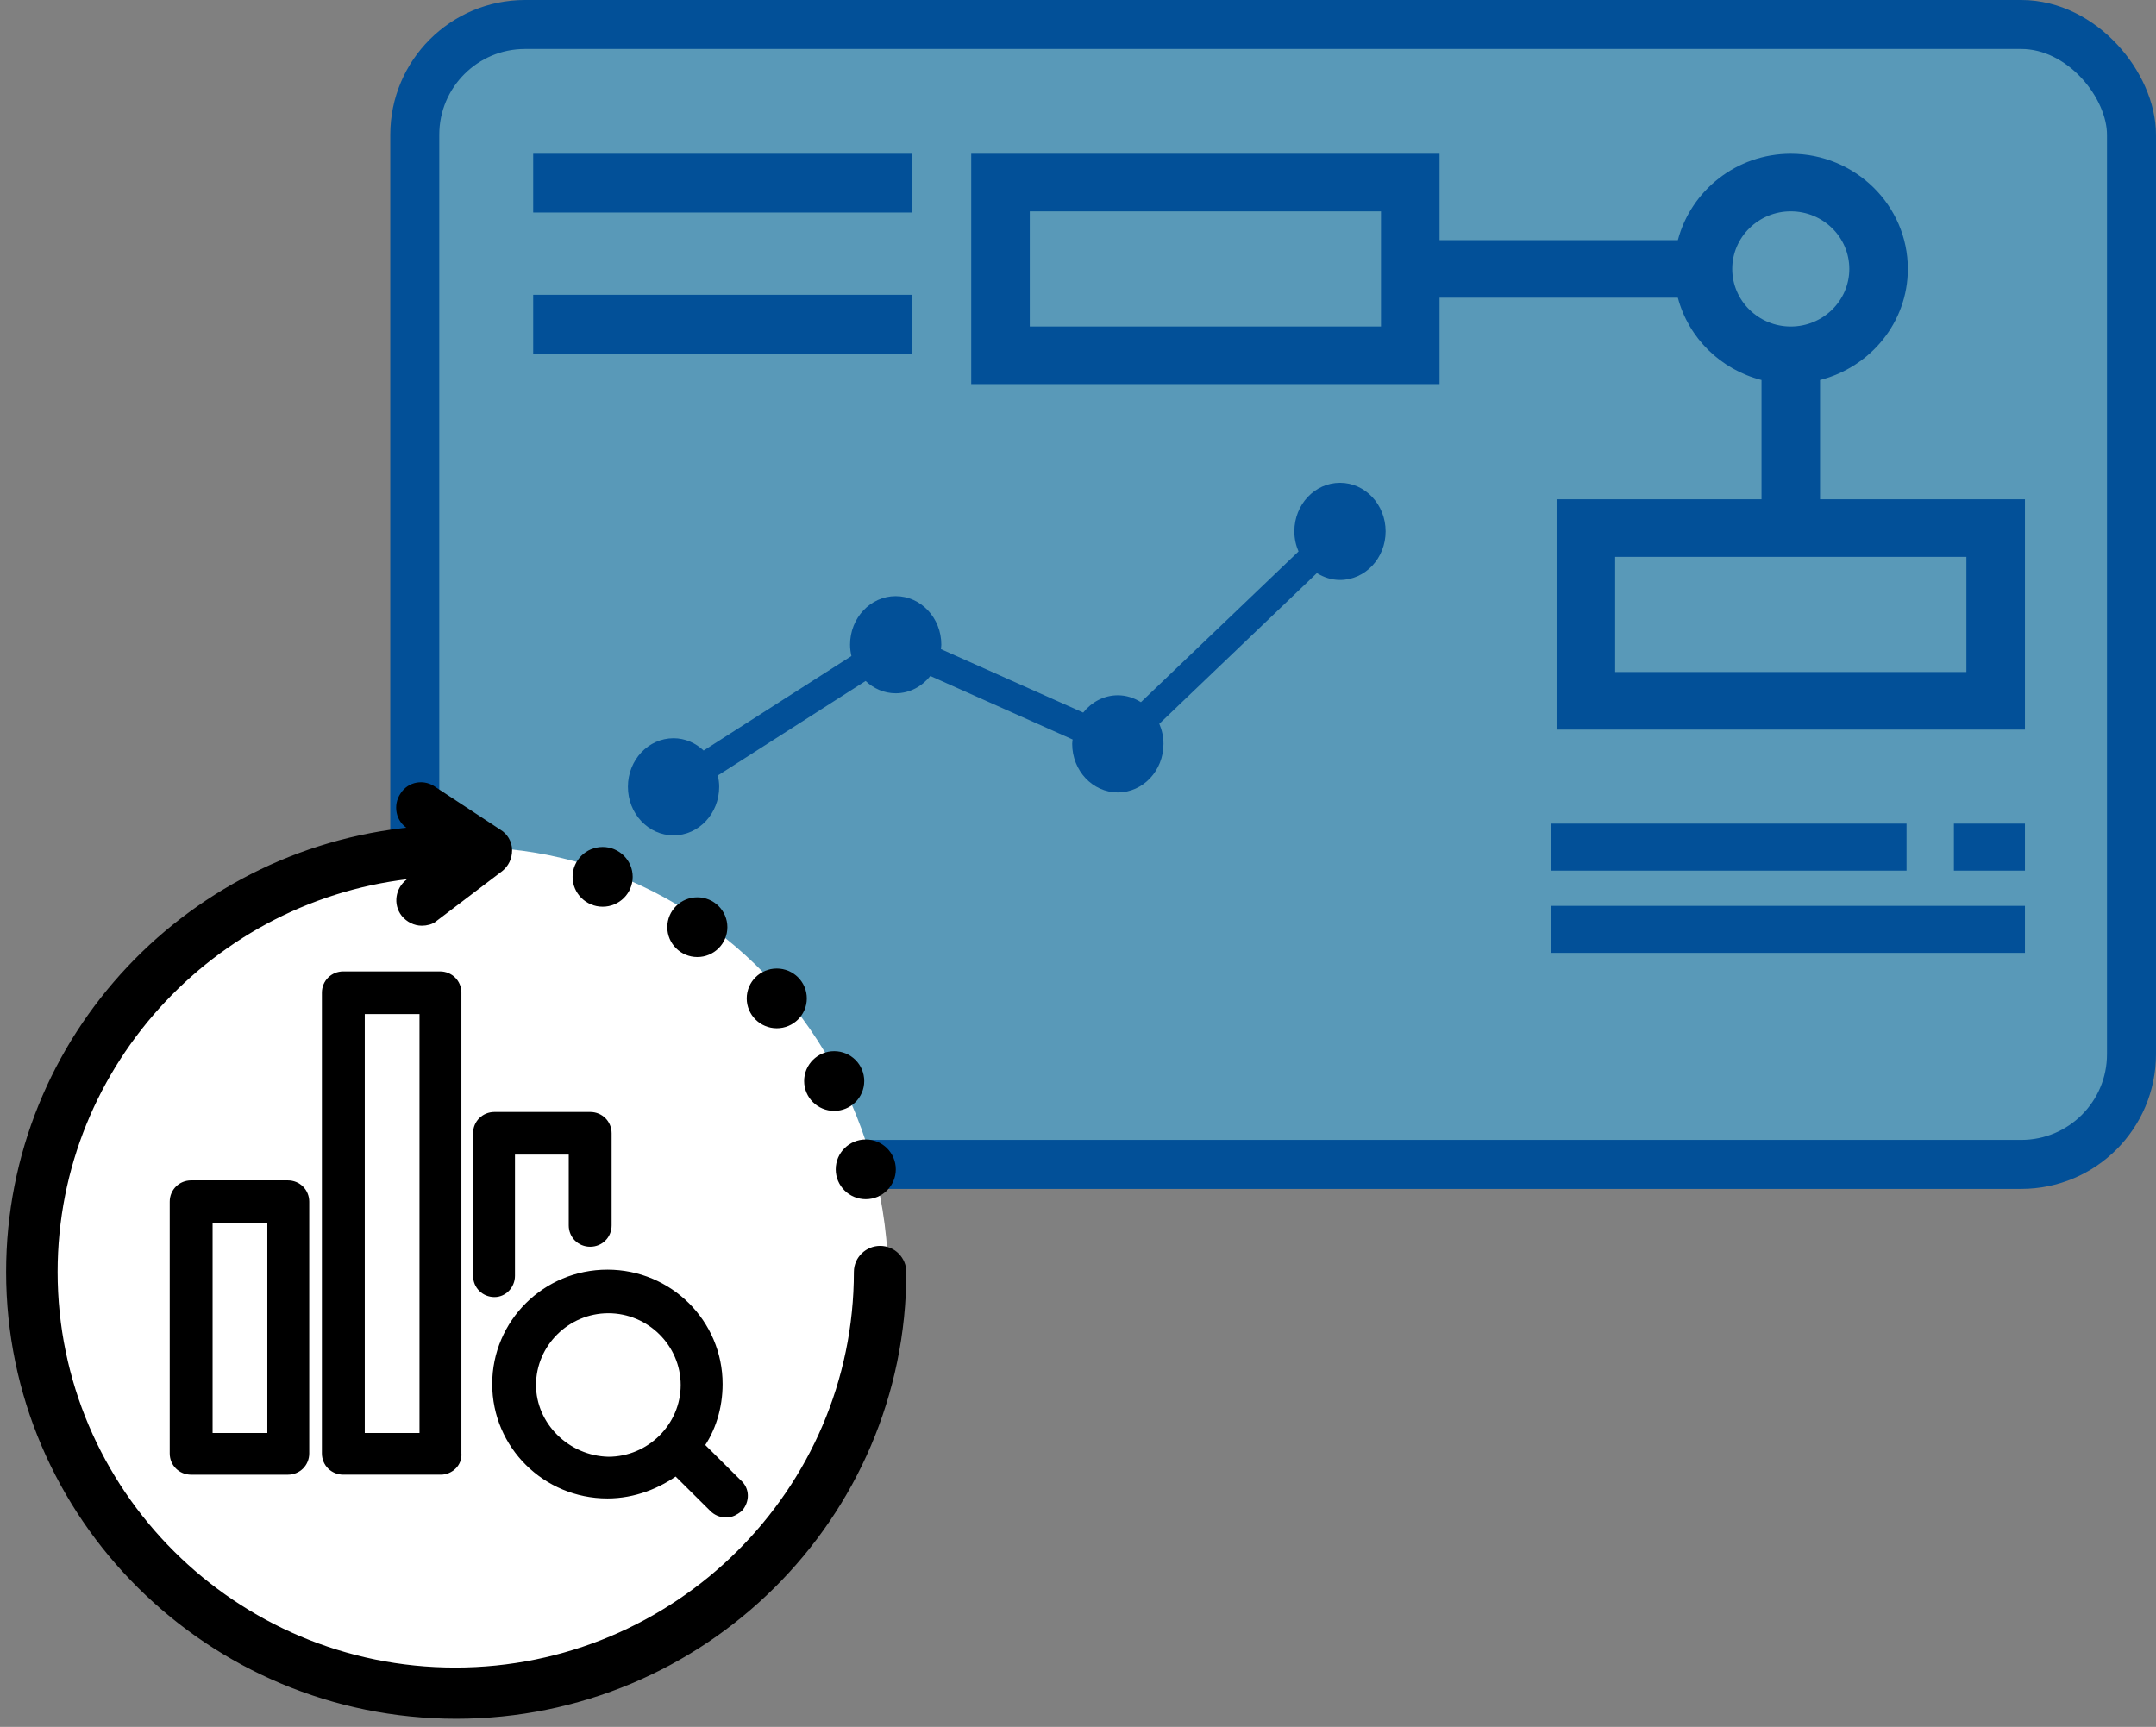 <svg width="176" height="141" viewBox="0 0 176 141" fill="none" xmlns="http://www.w3.org/2000/svg">
<rect x="0" y="0" width="176" height="141" fill="#808080" stroke="none"/>
<rect x="33.859" y="2.961" width="140.14" height="92.115" rx="11" fill="#2CB8FD" fill-opacity="0.45"/>
<rect x="33.859" y="2" width="140.14" height="93.075" rx="9" stroke="#025098" stroke-width="4"/>
<path d="M159.502 67.25H165.301V71.088H159.502V67.25Z" fill="#025098"/>
<path d="M126.642 67.25H155.637V71.088H126.642V67.25Z" fill="#025098"/>
<path d="M126.642 73.965H165.301V77.803H126.642V73.965Z" fill="#025098"/>
<path d="M143.797 31.028C140.454 30.172 137.838 27.598 136.968 24.309H117.514V31.361H79.284V12.555H117.514V19.607H136.968C138.036 15.564 141.747 12.555 146.186 12.555C151.457 12.555 155.743 16.772 155.743 21.958C155.743 26.326 152.685 29.977 148.575 31.028V40.765H165.301V59.572H127.071V40.765H143.797V31.028ZM112.735 17.256H84.063V26.66H112.735V17.256ZM150.965 21.958C150.965 19.365 148.821 17.256 146.186 17.256C143.55 17.256 141.407 19.365 141.407 21.958C141.407 24.551 143.55 26.66 146.186 26.66C148.821 26.66 150.965 24.551 150.965 21.958ZM131.85 54.87H160.522V45.467H131.85V54.87Z" fill="#025098"/>
<path d="M43.526 12.555H74.453V17.352H43.526V12.555Z" fill="#025098"/>
<path d="M43.526 24.07H74.453V28.868H43.526V24.07Z" fill="#025098"/>
<path d="M109.387 39.422C107.329 39.422 105.661 41.197 105.661 43.387C105.661 43.973 105.787 44.525 106.002 45.026L93.137 57.334C92.582 56.985 91.942 56.77 91.252 56.77C90.114 56.77 89.107 57.327 88.423 58.183L76.81 53C76.82 52.88 76.843 52.763 76.843 52.64C76.843 50.451 75.175 48.676 73.118 48.676C71.06 48.676 69.392 50.451 69.392 52.64C69.392 52.96 69.437 53.267 69.504 53.565L57.441 61.283C56.783 60.665 55.929 60.277 54.983 60.277C52.925 60.277 51.258 62.052 51.258 64.241C51.258 66.431 52.925 68.208 54.983 68.208C57.041 68.208 58.71 66.431 58.71 64.241C58.71 63.922 58.665 63.615 58.598 63.318L70.661 55.602C71.318 56.219 72.172 56.607 73.118 56.607C74.256 56.607 75.263 56.051 75.947 55.195L87.561 60.379C87.55 60.498 87.526 60.614 87.526 60.736C87.526 62.927 89.194 64.702 91.252 64.702C93.31 64.702 94.978 62.927 94.978 60.736C94.978 60.151 94.851 59.599 94.637 59.099L107.502 46.791C108.057 47.139 108.696 47.353 109.387 47.353C111.445 47.353 113.113 45.578 113.113 43.388C113.113 41.197 111.444 39.422 109.387 39.422Z" fill="#025098"/>
<ellipse cx="38.209" cy="104.671" rx="34.31" ry="35.503" fill="white"/>
<path d="M71.846 102.226C70.987 102.226 70.205 102.924 70.205 103.854C70.205 121.923 55.364 136.657 37.165 136.657C18.965 136.657 4.203 121.923 4.203 103.854C4.203 86.561 17.794 72.292 34.9 71.129L33.494 72.215C32.791 72.757 32.635 73.766 33.181 74.464C33.494 74.851 33.962 75.084 34.431 75.084C34.743 75.084 35.134 75.006 35.368 74.774L40.68 70.741C41.07 70.431 41.305 69.966 41.305 69.423C41.305 68.88 40.992 68.415 40.602 68.182L35.29 64.692C34.587 64.15 33.572 64.305 33.103 65.08C32.635 65.778 32.791 66.786 33.572 67.252L34.665 67.95C15.841 69.268 1 84.855 1 103.854C1 123.707 17.247 139.837 37.243 139.837C57.239 139.837 73.486 123.707 73.486 103.854C73.486 103.001 72.783 102.226 71.846 102.226Z" fill="black" stroke="black"/>
<path d="M70.675 97.416C71.754 97.416 72.628 96.549 72.628 95.478C72.628 94.407 71.754 93.539 70.675 93.539C69.597 93.539 68.723 94.407 68.723 95.478C68.723 96.549 69.597 97.416 70.675 97.416Z" fill="black" stroke="black"/>
<path d="M68.097 90.206C69.176 90.206 70.05 89.338 70.05 88.267C70.05 87.196 69.176 86.328 68.097 86.328C67.019 86.328 66.144 87.196 66.144 88.267C66.144 89.338 67.019 90.206 68.097 90.206Z" fill="black" stroke="black"/>
<path d="M63.41 83.459C64.488 83.459 65.362 82.591 65.362 81.521C65.362 80.45 64.488 79.582 63.41 79.582C62.331 79.582 61.457 80.45 61.457 81.521C61.457 82.591 62.331 83.459 63.41 83.459Z" fill="black" stroke="black"/>
<path d="M56.925 77.643C58.004 77.643 58.878 76.775 58.878 75.704C58.878 74.634 58.004 73.766 56.925 73.766C55.847 73.766 54.973 74.634 54.973 75.704C54.973 76.775 55.847 77.643 56.925 77.643Z" fill="black" stroke="black"/>
<path d="M49.195 73.534C50.273 73.534 51.148 72.666 51.148 71.595C51.148 70.524 50.273 69.656 49.195 69.656C48.117 69.656 47.242 70.524 47.242 71.595C47.242 72.666 48.117 73.534 49.195 73.534Z" fill="black" stroke="black"/>
<path d="M60.129 121.229L56.927 118.049C57.942 116.653 58.489 114.87 58.489 113.008C58.489 108.123 54.505 104.168 49.584 104.168C44.663 104.168 40.68 108.123 40.68 113.008C40.68 117.894 44.663 121.849 49.584 121.849C51.693 121.849 53.646 121.074 55.208 119.91L58.333 123.012C58.567 123.245 58.879 123.4 59.27 123.4C59.66 123.4 59.895 123.245 60.207 123.012C60.676 122.469 60.676 121.694 60.129 121.229ZM43.257 113.086C43.257 109.596 46.147 106.727 49.662 106.727C53.177 106.727 56.067 109.596 56.067 113.086C56.067 116.576 53.177 119.445 49.662 119.445C46.147 119.367 43.257 116.498 43.257 113.086Z" fill="black" stroke="black"/>
<path d="M23.494 119.911H15.605C14.902 119.911 14.355 119.368 14.355 118.67V98.12C14.355 97.422 14.902 96.879 15.605 96.879H23.494C24.197 96.879 24.744 97.422 24.744 98.12V118.67C24.744 119.368 24.197 119.911 23.494 119.911ZM16.855 117.507H22.323V99.361H16.855V117.507Z" fill="black" stroke="black"/>
<path d="M35.994 119.909H28.027C27.324 119.909 26.777 119.366 26.777 118.668V81.057C26.777 80.359 27.324 79.816 28.027 79.816H35.916C36.619 79.816 37.166 80.359 37.166 81.057V118.668C37.244 119.366 36.619 119.909 35.994 119.909ZM29.277 117.505H34.745V82.298H29.277V117.505Z" fill="black" stroke="black"/>
<path d="M40.367 105.407C39.664 105.407 39.117 104.864 39.117 104.166V92.534C39.117 91.836 39.664 91.293 40.367 91.293H48.178C48.881 91.293 49.428 91.836 49.428 92.534V100.056C49.428 100.754 48.881 101.297 48.178 101.297C47.475 101.297 46.928 100.754 46.928 100.056V93.775H41.539V104.166C41.539 104.864 40.992 105.407 40.367 105.407Z" fill="black" stroke="black"/>
</svg>
